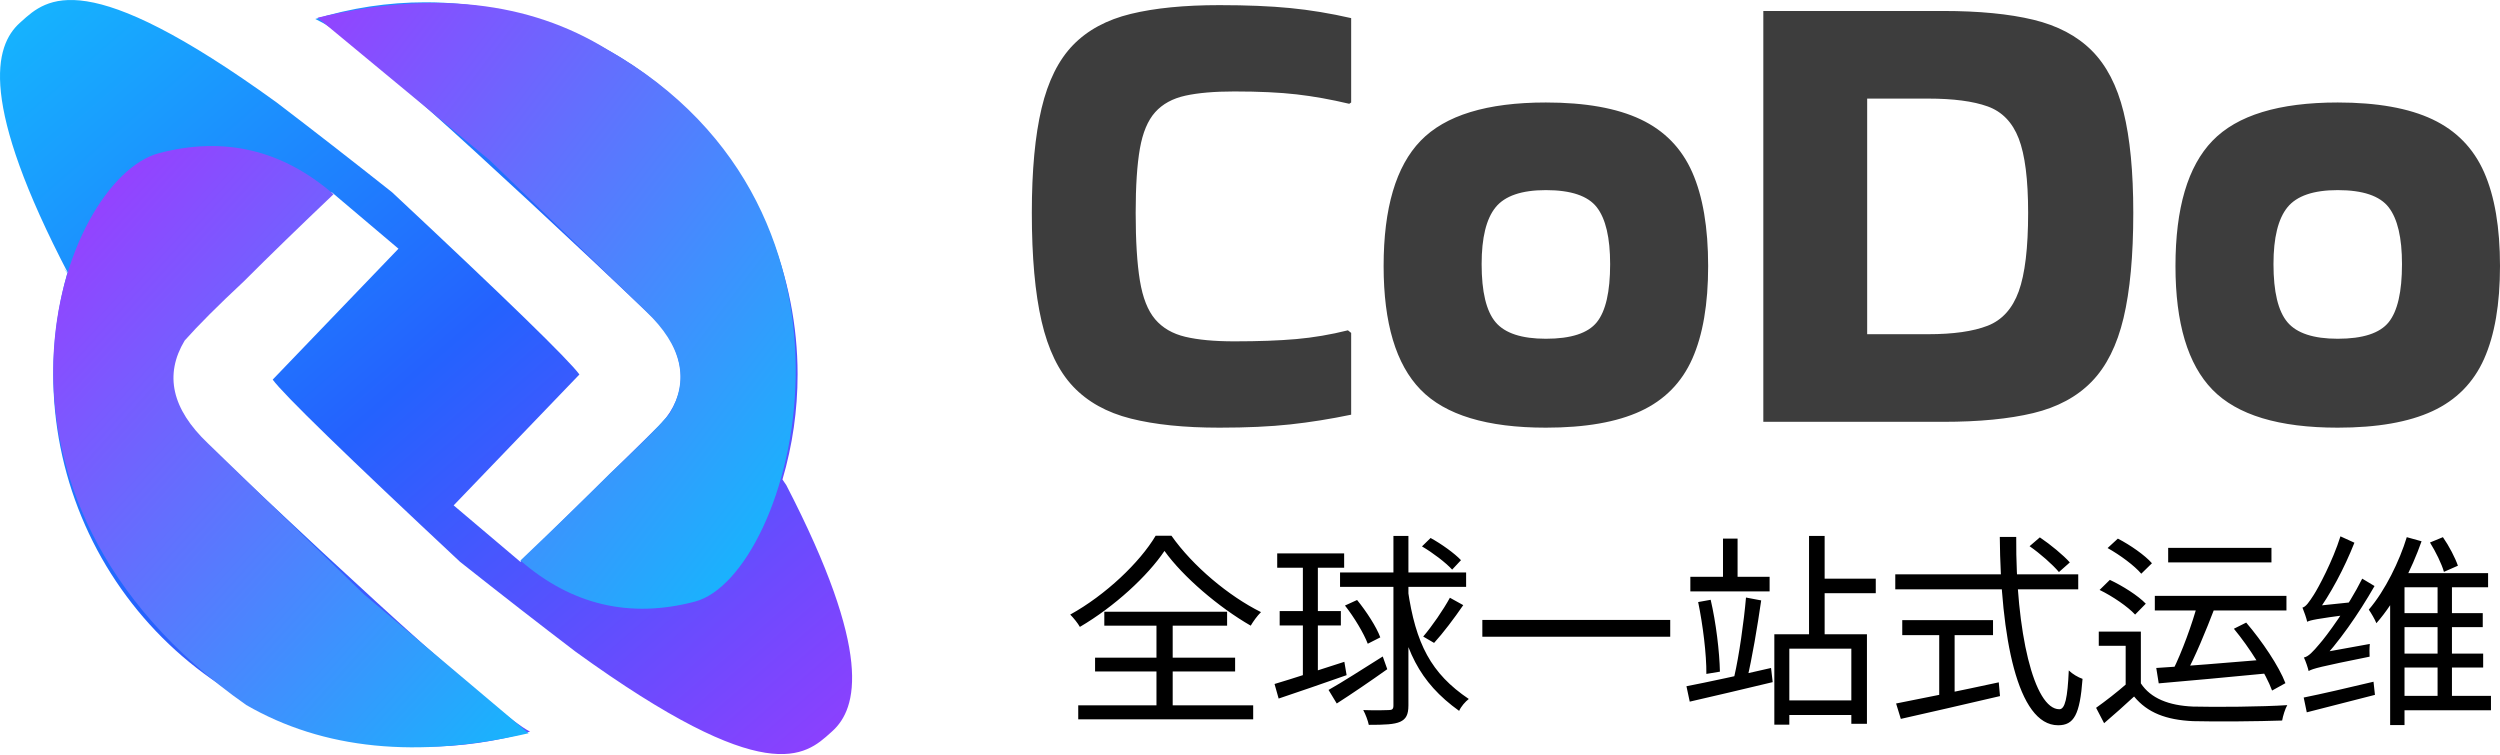 <svg width="487" height="147" viewBox="0 0 487 147" fill="none" xmlns="http://www.w3.org/2000/svg">
<path fill-rule="evenodd" clip-rule="evenodd" d="M128.871 82.448C133.871 76.781 133.871 70.448 128.871 63.448C90.538 27.115 68.538 7.448 62.871 4.448C62.429 4.214 61.942 3.964 61.411 3.697C63.146 3.159 64.899 2.688 66.669 2.282C68.439 1.876 70.223 1.537 72.019 1.265C73.815 0.993 75.618 0.789 77.43 0.652C79.241 0.516 81.055 0.448 82.871 0.448C84.058 0.448 85.244 0.477 86.429 0.535C87.614 0.594 88.797 0.681 89.977 0.797C91.158 0.913 92.335 1.059 93.509 1.233C94.683 1.407 95.852 1.61 97.015 1.841C98.179 2.073 99.336 2.332 100.487 2.621C101.638 2.909 102.782 3.225 103.917 3.57C105.052 3.914 106.179 4.286 107.296 4.686C108.413 5.086 109.519 5.513 110.616 5.967C111.712 6.421 112.796 6.901 113.869 7.409C114.942 7.916 116.001 8.449 117.047 9.009C118.094 9.568 119.126 10.153 120.144 10.763C121.161 11.373 122.163 12.007 123.15 12.666C124.137 13.326 125.106 14.009 126.059 14.715C127.012 15.422 127.948 16.152 128.865 16.905C129.782 17.657 130.68 18.432 131.559 19.229C132.438 20.026 133.297 20.844 134.136 21.683C134.975 22.522 135.793 23.381 136.59 24.26C137.387 25.139 138.161 26.037 138.914 26.954C139.667 27.872 140.397 28.807 141.104 29.76C141.811 30.713 142.494 31.683 143.153 32.669C143.812 33.656 144.446 34.658 145.056 35.675C145.666 36.693 146.251 37.725 146.81 38.772C147.369 39.818 147.903 40.878 148.41 41.95C148.917 43.023 149.398 44.107 149.852 45.203C150.306 46.3 150.733 47.406 151.133 48.523C151.533 49.641 151.905 50.767 152.249 51.902C152.594 53.038 152.91 54.181 153.198 55.332C153.487 56.483 153.747 57.64 153.978 58.804C154.209 59.968 154.412 61.136 154.586 62.31C154.761 63.484 154.906 64.661 155.022 65.842C155.138 67.022 155.225 68.206 155.284 69.391C155.342 70.576 155.371 71.761 155.371 72.948C155.371 76.411 155.124 79.857 154.63 83.284C154.137 86.712 153.401 90.088 152.424 93.41C152.677 93.778 152.926 94.144 153.173 94.51C170.057 127.181 167.068 137.996 162.121 142.448C162.028 142.531 161.935 142.616 161.841 142.701C156.851 147.214 149.416 153.938 112.121 126.948C105.121 121.615 97.621 115.782 89.621 109.448C67.359 88.63 55.193 76.796 53.121 73.948L77.621 48.448L64.621 37.448L37.121 64.448C32.121 70.115 32.121 76.448 37.121 83.448C75.455 119.782 97.454 139.448 103.121 142.448C103.168 142.473 103.215 142.498 103.261 142.522C99.95 143.492 96.586 144.222 93.171 144.712C89.755 145.203 86.322 145.448 82.871 145.448C81.685 145.448 80.499 145.419 79.314 145.36C78.129 145.302 76.946 145.215 75.765 145.099C74.584 144.983 73.407 144.837 72.233 144.663C71.06 144.489 69.891 144.287 68.727 144.055C67.564 143.823 66.406 143.563 65.255 143.275C64.104 142.987 62.961 142.671 61.826 142.326C60.69 141.982 59.564 141.61 58.447 141.21C57.33 140.81 56.223 140.383 55.127 139.929C54.03 139.475 52.946 138.995 51.873 138.487C50.801 137.98 49.741 137.447 48.695 136.887C47.648 136.328 46.617 135.743 45.599 135.133C44.581 134.523 43.579 133.889 42.592 133.229C41.606 132.57 40.636 131.887 39.683 131.18C38.73 130.474 37.795 129.744 36.878 128.991C35.961 128.239 35.062 127.464 34.183 126.667C33.304 125.87 32.445 125.052 31.606 124.213C30.767 123.374 29.949 122.515 29.152 121.636C28.355 120.757 27.581 119.859 26.828 118.941C26.075 118.024 25.346 117.089 24.639 116.136C23.932 115.183 23.249 114.213 22.59 113.227C21.93 112.241 21.296 111.238 20.686 110.22C20.076 109.203 19.491 108.171 18.932 107.124C18.373 106.078 17.839 105.018 17.332 103.945C16.825 102.873 16.344 101.789 15.89 100.692C15.436 99.596 15.009 98.49 14.609 97.373C14.21 96.255 13.838 95.129 13.493 93.994C13.149 92.858 12.832 91.715 12.544 90.564C12.256 89.413 11.996 88.256 11.764 87.092C11.533 85.928 11.33 84.76 11.156 83.586C10.982 82.412 10.837 81.235 10.72 80.054C10.604 78.873 10.517 77.691 10.459 76.505C10.4 75.32 10.371 74.135 10.371 72.948C10.371 69.612 10.6 66.291 11.059 62.987C11.517 59.682 12.2 56.425 13.108 53.215C12.861 52.853 12.617 52.492 12.375 52.131L13.371 53.448C-4.129 19.948 -1.129 8.948 3.871 4.448C3.964 4.365 4.057 4.28 4.152 4.195C9.142 -0.318 16.576 -7.042 53.871 19.948C60.871 25.281 68.371 31.115 76.371 37.448C98.633 58.266 110.8 70.1 112.871 72.948L88.371 98.448L101.371 109.448L128.871 82.448Z" fill="url(#paint0_linear_208_14)"/>
<path d="M30.971 29.837C11.971 34.837 -10.532 96.337 47.971 137.337C62.973 146.004 81.307 147.837 102.974 142.837L70.974 115.837L40.474 86.337C33.474 79.67 31.974 73.003 35.974 66.337C38.64 63.337 42.474 59.503 47.474 54.837C52.474 49.837 58.306 44.17 64.971 37.837C54.971 29.17 43.638 26.504 30.971 29.837Z" fill="url(#paint1_linear_208_14)"/>
<path d="M135.372 117.192C154.372 112.192 174.371 41.448 118.372 9.692C103.037 0.196 84.203 -1.886 61.869 3.448L95.369 31.192L125.869 60.692C132.869 67.359 134.369 74.025 130.369 80.692C127.703 83.692 123.869 87.525 118.869 92.192C113.869 97.192 108.037 102.858 101.372 109.192C111.372 117.858 122.705 120.525 135.372 117.192Z" fill="url(#paint2_linear_208_14)"/>
<path d="M263.207 64.851V80.782C259.161 81.624 255.199 82.257 251.322 82.678C247.444 83.1 242.851 83.31 237.54 83.31C230.713 83.31 224.96 82.72 220.282 81.54C215.603 80.36 211.853 78.274 209.029 75.282C206.205 72.289 204.161 68.054 202.897 62.575C201.632 57.096 201 50.057 201 41.46C201 33.199 201.632 26.414 202.897 21.103C204.161 15.793 206.205 11.684 209.029 8.776C211.853 5.868 215.603 3.845 220.282 2.707C224.96 1.569 230.713 1 237.54 1C242.851 1 247.444 1.19 251.322 1.569C255.199 1.948 259.161 2.602 263.207 3.529V19.965L262.828 20.218C259.287 19.375 255.874 18.764 252.586 18.385C249.299 18.006 245.253 17.816 240.448 17.816C236.571 17.816 233.389 18.09 230.902 18.638C228.416 19.186 226.456 20.261 225.023 21.862C223.59 23.464 222.6 25.824 222.052 28.942C221.504 32.061 221.23 36.234 221.23 41.46C221.23 46.939 221.504 51.343 222.052 54.672C222.6 58.002 223.59 60.51 225.023 62.195C226.456 63.881 228.416 65.019 230.902 65.609C233.389 66.199 236.571 66.494 240.448 66.494C245.169 66.494 249.193 66.347 252.523 66.052C255.853 65.757 259.203 65.188 262.575 64.345L263.207 64.851ZM269.529 51.828C269.529 40.533 271.931 32.398 276.736 27.425C281.54 22.452 289.674 19.965 301.138 19.965C308.808 19.965 314.962 21.061 319.598 23.253C324.234 25.444 327.584 28.879 329.649 33.557C331.715 38.236 332.747 44.326 332.747 51.828C332.747 59.245 331.715 65.272 329.649 69.908C327.584 74.544 324.234 77.937 319.598 80.086C314.962 82.236 308.808 83.31 301.138 83.31C289.674 83.31 281.54 80.845 276.736 75.914C271.931 70.983 269.529 62.954 269.529 51.828ZM301.138 65.989C306.027 65.989 309.335 64.914 311.063 62.764C312.791 60.615 313.655 56.843 313.655 51.448C313.655 46.306 312.791 42.619 311.063 40.385C309.335 38.151 306.027 37.035 301.138 37.035C296.418 37.035 293.151 38.151 291.339 40.385C289.527 42.619 288.621 46.306 288.621 51.448C288.621 56.843 289.527 60.615 291.339 62.764C293.151 64.914 296.418 65.989 301.138 65.989ZM343.494 82.172V2.138H378.517C385.513 2.138 391.372 2.707 396.092 3.845C400.812 4.983 404.605 6.985 407.471 9.851C410.337 12.716 412.402 16.699 413.667 21.799C414.931 26.898 415.563 33.452 415.563 41.46C415.563 49.805 414.931 56.632 413.667 61.943C412.402 67.253 410.337 71.383 407.471 74.333C404.605 77.284 400.812 79.328 396.092 80.466C391.372 81.603 385.513 82.172 378.517 82.172H343.494ZM375.609 19.207H363.724V65.103H375.609C380.498 65.103 384.354 64.556 387.178 63.46C390.002 62.364 392.025 60.13 393.247 56.759C394.469 53.387 395.08 48.287 395.08 41.46C395.08 34.969 394.469 30.144 393.247 26.983C392.025 23.822 390.002 21.736 387.178 20.724C384.354 19.713 380.498 19.207 375.609 19.207ZM423.782 51.828C423.782 40.533 426.184 32.398 430.989 27.425C435.793 22.452 443.927 19.965 455.391 19.965C463.061 19.965 469.215 21.061 473.851 23.253C478.487 25.444 481.837 28.879 483.902 33.557C485.967 38.236 487 44.326 487 51.828C487 59.245 485.967 65.272 483.902 69.908C481.837 74.544 478.487 77.937 473.851 80.086C469.215 82.236 463.061 83.31 455.391 83.31C443.927 83.31 435.793 80.845 430.989 75.914C426.184 70.983 423.782 62.954 423.782 51.828ZM455.391 65.989C460.28 65.989 463.588 64.914 465.316 62.764C467.044 60.615 467.908 56.843 467.908 51.448C467.908 46.306 467.044 42.619 465.316 40.385C463.588 38.151 460.28 37.035 455.391 37.035C450.671 37.035 447.404 38.151 445.592 40.385C443.78 42.619 442.874 46.306 442.874 51.448C442.874 56.843 443.78 60.615 445.592 62.764C447.404 64.914 450.671 65.989 455.391 65.989Z" fill="#3D3D3D"/>
<path d="M226.84 107.32C223.56 112.2 217.12 118.16 210.36 122.12C209.96 121.4 209.12 120.36 208.48 119.72C215.36 115.92 222.04 109.56 225.12 104.36H228.2C232.36 110.28 239.36 116.12 245.64 119.24C244.88 120 244.16 121 243.64 121.88C237.44 118.32 230.44 112.36 226.84 107.32ZM213.32 128.12H240.6V130.8H213.32V128.12ZM215.12 119.16H239.04V121.88H215.12V119.16ZM210.04 137.4H244.12V140.12H210.04V137.4ZM225.28 120.28H228.44V138.92H225.28V120.28ZM248.8 107.8H261.84V110.6H248.8V107.8ZM261.04 111.52H285.6V114.32H261.04V111.52ZM249.28 119.04H261.2V121.84H249.28V119.04ZM248.28 133.24C251.68 132.24 256.88 130.52 261.88 128.92L262.32 131.52C257.68 133.16 252.76 134.84 249.08 136.08L248.28 133.24ZM271.44 104.4H274.36V137.4C274.36 139.24 273.88 140.08 272.76 140.6C271.6 141.12 269.76 141.2 266.64 141.2C266.48 140.4 266 139.12 265.56 138.32C267.88 138.4 269.92 138.36 270.56 138.32C271.2 138.32 271.44 138.12 271.44 137.44V104.4ZM258.8 134.4C261.44 132.92 265.48 130.32 269.36 127.88L270.24 130.36C266.92 132.72 263.28 135.2 260.4 137.04L258.8 134.4ZM262 117.96L264.36 116.88C266.16 119.08 268.16 122.16 268.88 124.16L266.44 125.4C265.68 123.4 263.8 120.24 262 117.96ZM282.44 116.44L285.04 117.88C283.32 120.4 281.08 123.36 279.36 125.24L277.24 124C278.92 122.04 281.16 118.8 282.44 116.44ZM277 106.44L278.68 104.8C280.8 105.96 283.36 107.8 284.6 109.12L282.88 110.96C281.64 109.6 279.12 107.68 277 106.44ZM253.8 108.96H256.72V132.12L253.8 132.72V108.96ZM274.24 114.84C275.76 125.4 278.76 131.2 286.12 136.16C285.44 136.68 284.6 137.64 284.24 138.48C276.44 132.88 273.4 126.48 271.72 115.28L274.24 114.84ZM288.76 120.76H325.36V124.04H288.76V120.76ZM329.28 112.36H344.72V115.2H329.28V112.36ZM335.64 104.92H338.48V113.8H335.64V104.92ZM353.92 112.72H365.4V115.56H353.92V112.72ZM347.04 136.44H362.16V139.28H347.04V136.44ZM352.4 104.4H355.44V124.8H352.4V104.4ZM345.64 123.56H363.68V141H360.64V126.36H348.56V141.16H345.64V123.56ZM328.52 133.68C332.64 132.88 338.96 131.52 345 130.12L345.32 132.88C339.64 134.24 333.56 135.68 329.16 136.68L328.52 133.68ZM330.8 117.28L333.24 116.84C334.28 121.28 334.96 126.96 335.04 130.84L332.4 131.28C332.44 127.52 331.72 121.72 330.8 117.28ZM340.12 116.4L343.08 116.96C342.36 121.96 341.28 128.4 340.32 132.32L337.84 131.76C338.76 127.8 339.72 121.08 340.12 116.4ZM395.36 106.4L397.36 104.68C399.44 106.08 401.96 108.16 403.2 109.56L401.08 111.44C399.88 110 397.44 107.84 395.36 106.4ZM369.2 111.88H404.84V114.8H369.2V111.88ZM370.56 120.8H388.24V123.72H370.56V120.8ZM377.76 122.36H380.76V136.64H377.76V122.36ZM369.36 137.04C374.12 136.12 381.96 134.52 389.36 132.92L389.6 135.6C382.76 137.2 375.44 138.88 370.28 140.04L369.36 137.04ZM389.56 104.6H392.76C392.64 123.16 396.24 138.16 401.16 138.16C402.28 138.16 402.76 135.96 403 130.6C403.68 131.28 404.84 131.96 405.68 132.24C405.16 139.24 404 141.28 400.92 141.28C392.96 141.28 389.72 123.96 389.56 104.6ZM417.04 123.04V134.72H414.08V125.8H408.84V123.04H417.04ZM417.04 133.12C418.96 136.04 422.48 137.44 427.2 137.64C431.6 137.76 440.76 137.68 445.56 137.36C445.16 138.04 444.72 139.44 444.56 140.36C440.12 140.52 431.68 140.6 427.2 140.48C421.96 140.24 418.32 138.84 415.72 135.68C413.88 137.4 411.92 139.12 409.88 140.88L408.32 137.88C410.12 136.6 412.4 134.84 414.36 133.12H417.04ZM410.56 106.76L412.56 104.92C414.96 106.16 417.84 108.16 419.2 109.72L417.12 111.76C415.8 110.2 413 108.12 410.56 106.76ZM409 114.92L411 112.96C413.48 114.12 416.52 116.04 418 117.6L415.92 119.72C414.52 118.2 411.56 116.16 409 114.92ZM422.36 106.72H442.48V109.56H422.36V106.72ZM419.76 116.08H445.4V118.92H419.76V116.08ZM428.12 117.52L431.4 118.48C429.76 122.76 427.56 128.12 425.72 131.44L423.28 130.56C425 127.12 427.08 121.48 428.12 117.52ZM420.04 130.12C425.28 129.8 433.76 129.12 441.8 128.44V131.16C434.12 131.92 426 132.64 420.52 133.12L420.04 130.12ZM435.16 122.48L437.56 121.28C440.64 124.88 443.96 129.8 445.2 133.08L442.6 134.52C441.4 131.24 438.24 126.2 435.16 122.48ZM449.72 130.72C449.6 130.16 449.16 128.8 448.8 128.08C449.68 127.92 450.6 126.92 451.84 125.44C453.16 123.96 457.4 118.24 460.16 112.72L462.56 114.16C459.4 119.68 455.52 125.24 451.72 129.2V129.28C451.72 129.28 449.72 130.12 449.72 130.72ZM449.72 130.72L449.6 128.36L451.04 127.36L461.64 125.44C461.56 126.2 461.56 127.32 461.6 127.92C451.88 129.88 450.56 130.24 449.72 130.72ZM449.44 121.12C449.32 120.52 448.84 119.12 448.52 118.36C449.2 118.2 449.84 117.24 450.72 115.88C451.6 114.52 454.4 109.32 455.92 104.48L458.64 105.72C456.68 110.68 453.92 115.88 451.2 119.52V119.6C451.2 119.6 449.44 120.52 449.44 121.12ZM449.44 121.12L449.36 119L450.76 118.08L458.04 117.32C457.92 118.08 457.84 119.12 457.84 119.68C451.16 120.56 450.08 120.8 449.44 121.12ZM448.76 135.88C452.16 135.2 457.32 134 462.36 132.8L462.64 135.36C457.92 136.56 453.04 137.8 449.36 138.76L448.76 135.88ZM467.04 119.44H483.64V122.16H467.04V119.44ZM467.12 127.32H483.72V130.04H467.12V127.32ZM466.84 135.56H485.24V138.36H466.84V135.56ZM474.84 112.6H477.64V137.08H474.84V112.6ZM468.4 111.64H484.68V114.4H468.4V141.24H465.6V113.52L467.36 111.64H468.4ZM468.84 104.64L471.72 105.44C469.8 110.88 466.68 117.16 462.92 121.4C462.64 120.68 461.92 119.44 461.44 118.76C464.64 115.04 467.44 109.24 468.84 104.64ZM473.36 105.68L475.88 104.64C477.08 106.36 478.28 108.68 478.8 110.2L476.08 111.4C475.64 109.84 474.48 107.48 473.36 105.68Z" fill="black"/>
<defs>
<linearGradient id="paint0_linear_208_14" x1="4.481" y1="-3.61977e-06" x2="145.88" y2="164.214" gradientUnits="userSpaceOnUse">
<stop stop-color="#15B5FE"/>
<stop offset="0.485" stop-color="#2462FE"/>
<stop offset="1" stop-color="#903FFE"/>
</linearGradient>
<linearGradient id="paint1_linear_208_14" x1="24.294" y1="33.171" x2="120.092" y2="119.48" gradientUnits="userSpaceOnUse">
<stop stop-color="#9442FF"/>
<stop offset="1" stop-color="#1AB2FD"/>
</linearGradient>
<linearGradient id="paint2_linear_208_14" x1="61.869" y1="0.57" x2="166.918" y2="80.157" gradientUnits="userSpaceOnUse">
<stop stop-color="#9442FF"/>
<stop offset="1" stop-color="#1AB2FD"/>
</linearGradient>
</defs>
</svg>
